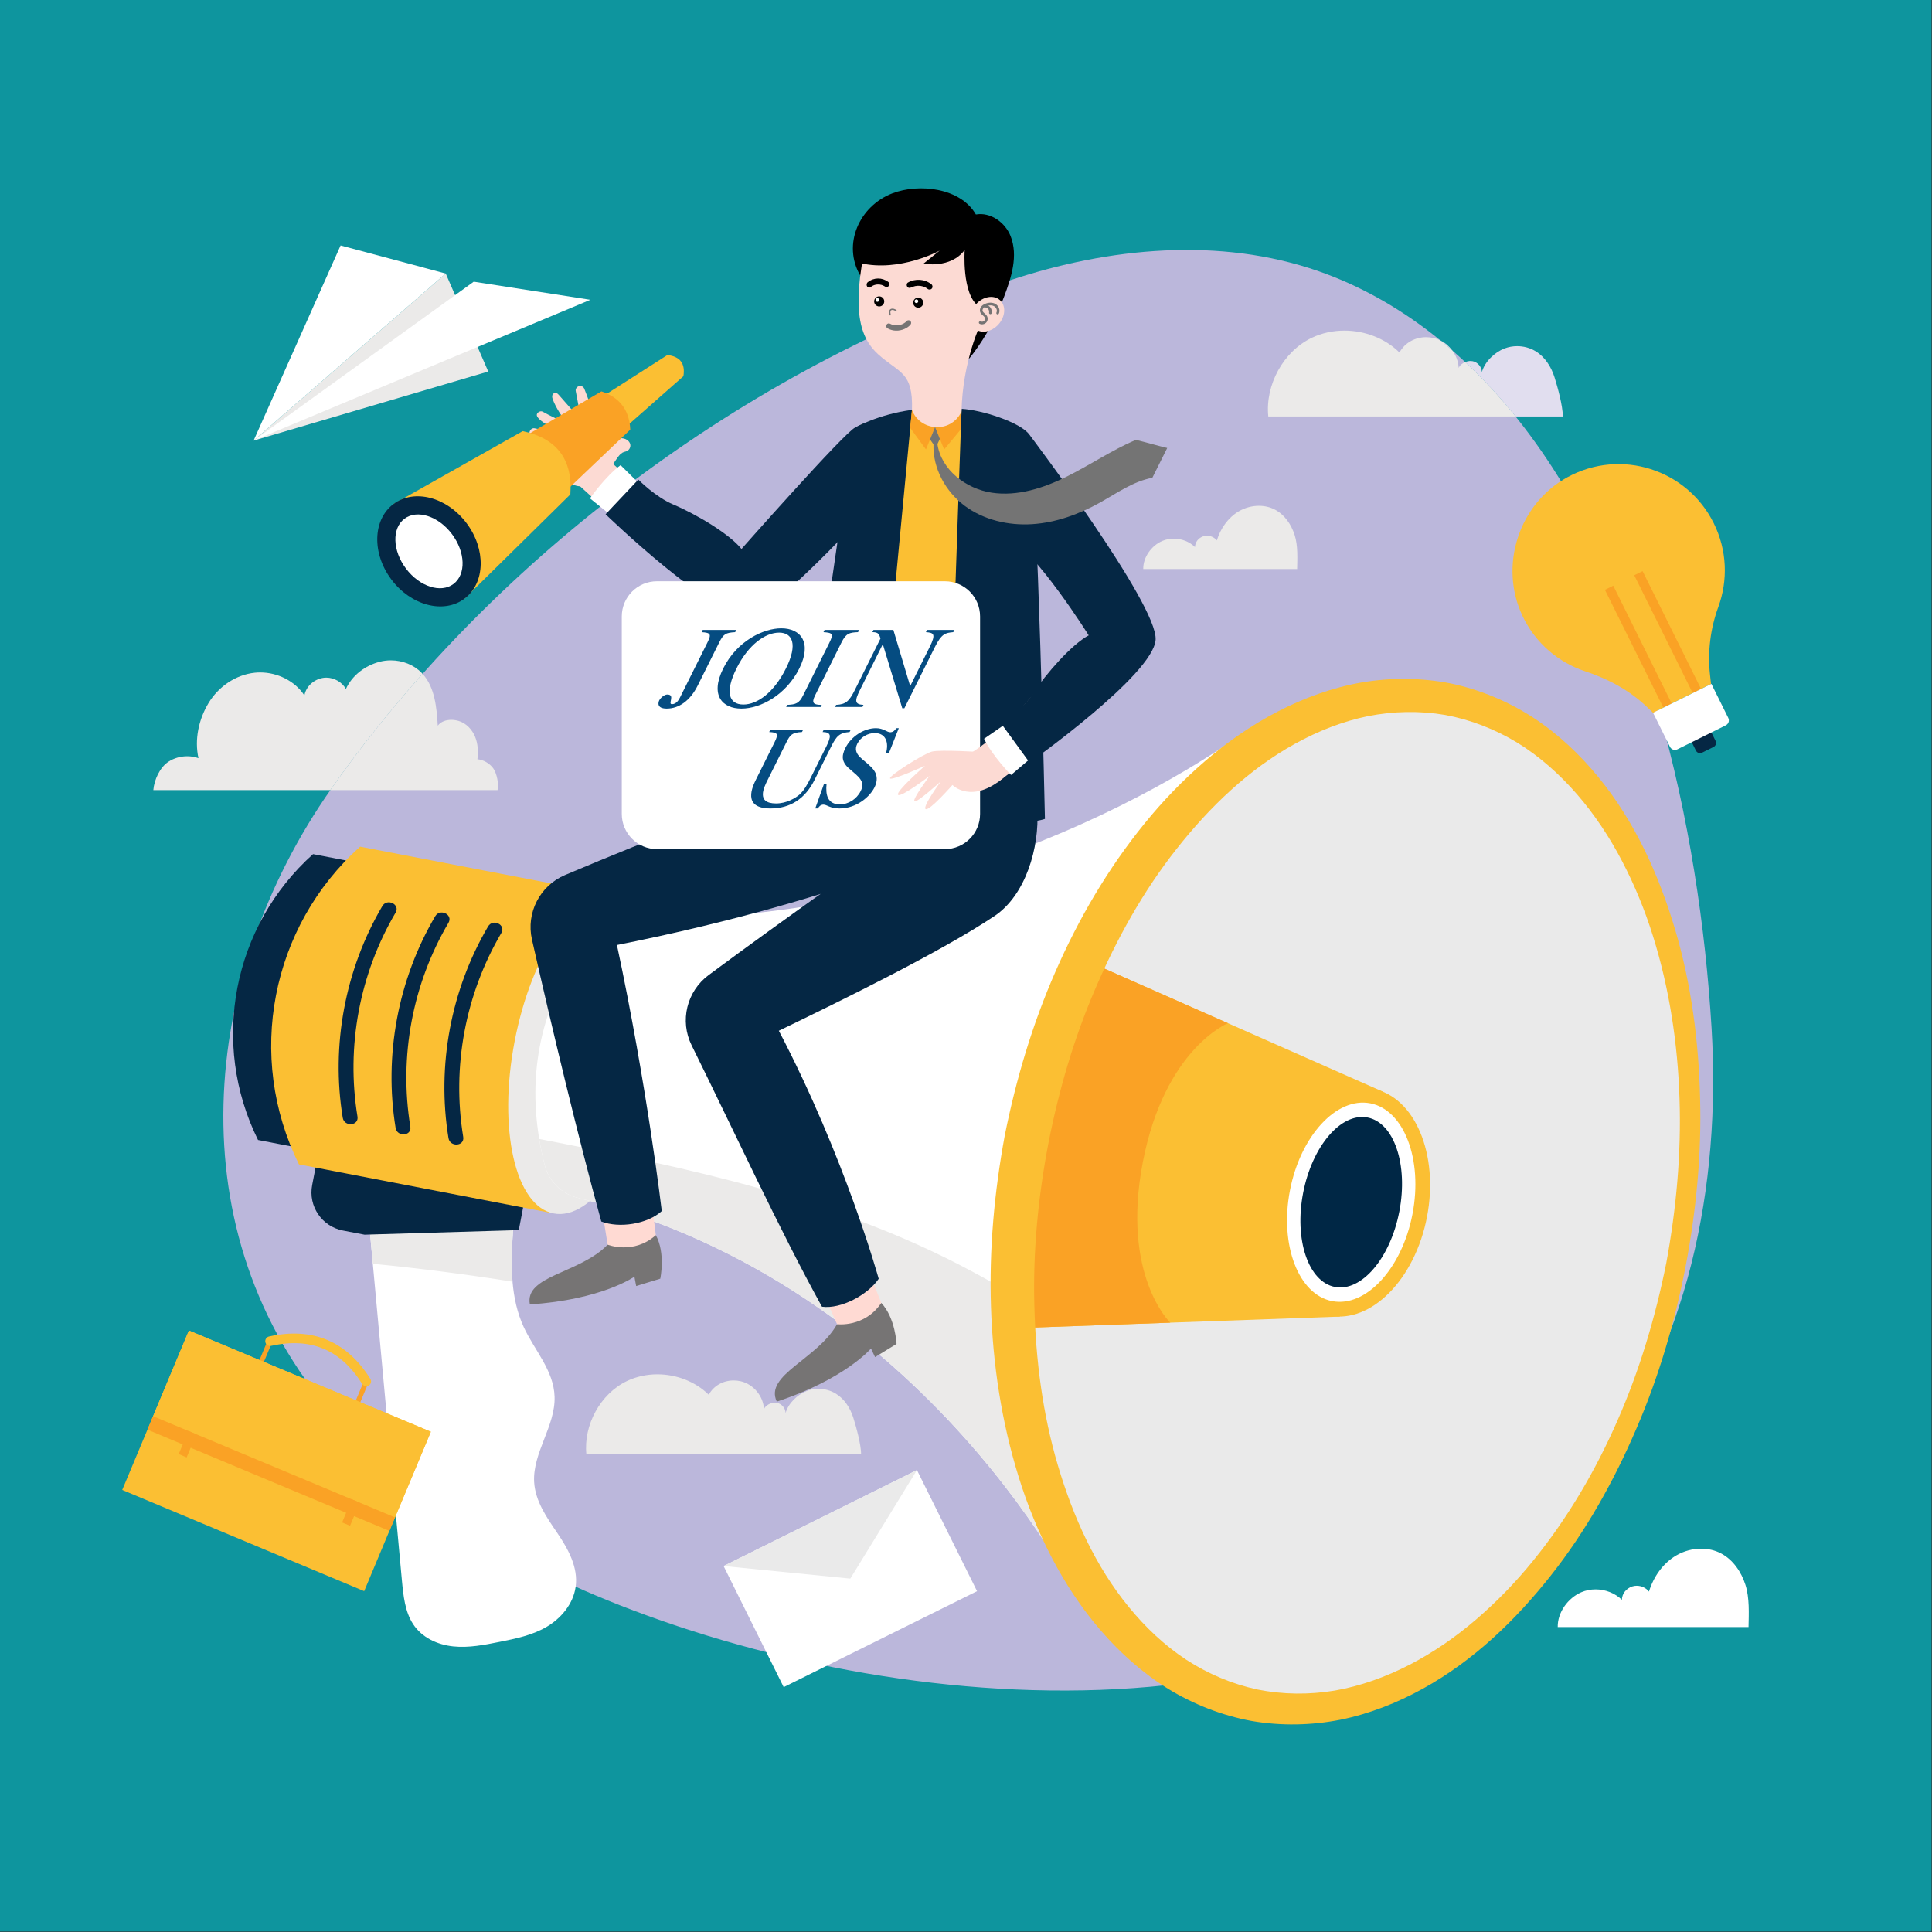 <?xml version="1.0" encoding="UTF-8" standalone="no"?>
<!DOCTYPE svg PUBLIC "-//W3C//DTD SVG 1.1//EN" "http://www.w3.org/Graphics/SVG/1.1/DTD/svg11.dtd">
<svg width="100%" height="100%" viewBox="0 0 2084 2084" version="1.1" xmlns="http://www.w3.org/2000/svg" xmlns:xlink="http://www.w3.org/1999/xlink" xml:space="preserve" xmlns:serif="http://www.serif.com/" style="fill-rule:evenodd;clip-rule:evenodd;stroke-linejoin:round;stroke-miterlimit:2;">
    <rect x="0" y="0" width="2084" height="2084" fill="#333333" stroke="none"/>
    <g transform="matrix(4.167,0,0,4.167,0,0)">
        <rect x="0" y="0" width="500" height="500" style="fill:rgb(14,149,158);fill-rule:nonzero;"/>
        <path d="M113.672,390.865C103.584,383.733 94.287,375.569 86.189,366.211C45.492,319.183 51.469,252.91 85.785,204.141C126.115,146.827 189.573,97.691 259.005,73.396C284.458,64.49 313.186,61.214 338.922,69.402C361.046,76.44 379.391,91.447 393.168,108.874C426.056,150.478 439.949,214.245 443.065,266.199C445.507,306.898 437.103,349.705 411.679,381.578C354.082,453.788 237.591,445.811 160.384,415.509C143.99,409.074 128.029,401.015 113.672,390.865Z" style="fill:rgb(187,183,219);fill-rule:nonzero;"/>
        <path d="M85.517,204.523L39.691,204.523C39.92,201.846 41.383,198.608 43.642,197.154C45.067,196.236 46.763,195.761 48.456,195.761C49.448,195.761 50.439,195.924 51.375,196.257C50.309,191.423 51.428,186.233 53.982,181.992C56.535,177.75 61.041,174.649 65.966,174.141C66.425,174.093 66.888,174.07 67.35,174.07C71.84,174.07 76.344,176.271 78.804,180.024C79.198,177.701 81.236,175.893 83.557,175.493C83.857,175.441 84.16,175.416 84.462,175.416C86.505,175.416 88.539,176.558 89.54,178.35C91.18,174.79 94.513,172.285 98.308,171.302C99.242,171.059 100.208,170.94 101.175,170.94C104.135,170.94 107.098,172.058 109.154,174.181C109.236,174.266 109.316,174.352 109.395,174.438C100.859,184.018 92.956,193.951 85.785,204.141C85.695,204.269 85.607,204.395 85.517,204.523Z" style="fill:rgb(235,234,233);fill-rule:nonzero;"/>
        <path d="M128.792,204.523L85.517,204.523C85.607,204.395 85.695,204.269 85.785,204.141C92.956,193.951 100.859,184.018 109.395,174.438C112.565,177.936 113.033,183.101 113.323,187.844C114.127,186.784 115.458,186.341 116.82,186.341C117.496,186.341 118.179,186.451 118.809,186.648C120.707,187.242 122.196,188.833 122.962,190.67C123.728,192.506 123.832,194.564 123.584,196.538C125.146,196.66 126.788,197.635 127.696,198.911C128.604,200.188 129.188,203.008 128.792,204.523Z" style="fill:rgb(235,234,233);fill-rule:nonzero;"/>
        <path d="M404.569,107.812L392.32,107.812C388.338,102.87 383.984,98.133 379.279,93.732C379.729,93.551 380.215,93.452 380.674,93.452C380.85,93.452 381.022,93.466 381.186,93.496C382.504,93.736 383.566,94.976 383.6,96.314C384.373,93.619 386.842,91.226 389.456,90.211C390.498,89.807 391.615,89.608 392.732,89.608C394.416,89.608 396.102,90.06 397.538,90.941C399.938,92.415 401.546,94.95 402.396,97.635C403.247,100.319 404.521,104.996 404.569,107.812ZM375.938,90.716C374.925,89.835 373.895,88.967 372.852,88.118C374.065,88.719 375.127,89.625 375.938,90.716Z" style="fill:rgb(225,222,239);fill-rule:nonzero;"/>
        <path d="M392.32,107.812L328.312,107.812C327.477,99.676 332.177,90.995 339.552,87.456C342.187,86.192 345.095,85.582 348.01,85.582C353.256,85.582 358.526,87.556 362.271,91.248C363.674,88.684 366.354,87.284 369.189,87.284C369.845,87.284 370.51,87.359 371.17,87.512C371.754,87.648 372.318,87.853 372.852,88.118C373.895,88.967 374.925,89.835 375.938,90.716C376.913,92.029 377.524,93.609 377.596,95.245C377.872,94.567 378.527,94.035 379.279,93.732C383.984,98.133 388.338,102.87 392.32,107.812Z" style="fill:rgb(235,234,233);fill-rule:nonzero;"/>
        <path d="M222.919,376.495L151.791,376.495C151.012,368.906 155.396,360.809 162.275,357.508C164.732,356.329 167.445,355.76 170.164,355.76C175.057,355.76 179.972,357.602 183.465,361.044C184.773,358.653 187.273,357.347 189.917,357.347C190.53,357.347 191.15,357.417 191.765,357.56C195.036,358.32 197.612,361.419 197.76,364.774C198.171,363.761 199.485,363.1 200.63,363.1C200.794,363.1 200.955,363.114 201.109,363.142C202.336,363.366 203.327,364.523 203.36,365.77C204.081,363.257 206.384,361.025 208.821,360.078C209.793,359.701 210.835,359.515 211.878,359.515C213.448,359.515 215.021,359.937 216.36,360.759C218.599,362.133 220.098,364.497 220.891,367.002C221.685,369.506 222.873,373.868 222.919,376.495Z" style="fill:rgb(235,234,233);fill-rule:nonzero;"/>
        <path d="M335.777,147.297L295.944,147.297C295.885,144.249 298.062,141.238 300.861,140.031C301.801,139.626 302.821,139.43 303.842,139.43C305.862,139.43 307.89,140.194 309.335,141.612C309.365,140.312 310.254,139.227 311.49,138.821C311.795,138.721 312.114,138.673 312.434,138.673C313.409,138.673 314.39,139.119 314.989,139.894C315.95,136.791 317.9,133.976 320.706,132.34C322.267,131.429 324.088,130.934 325.891,130.934C327.328,130.934 328.754,131.248 330.03,131.918C332.553,133.243 334.274,135.787 335.138,138.503C336.003,141.219 335.833,144.448 335.777,147.297Z" style="fill:rgb(235,234,233);fill-rule:nonzero;"/>
        <path d="M452.626,421.181L403.236,421.181C403.163,417.402 405.862,413.668 409.332,412.172C410.498,411.669 411.762,411.427 413.029,411.427C415.533,411.427 418.048,412.374 419.84,414.131C419.877,412.52 420.98,411.175 422.511,410.671C422.89,410.547 423.285,410.488 423.682,410.488C424.891,410.488 426.107,411.041 426.85,412.001C428.042,408.155 430.46,404.664 433.938,402.635C435.874,401.506 438.131,400.892 440.367,400.892C442.149,400.892 443.918,401.282 445.5,402.112C448.628,403.754 450.762,406.91 451.834,410.277C452.905,413.645 452.695,417.648 452.626,421.181Z" style="fill:white;fill-rule:nonzero;"/>
        <path d="M149.013,410.747C148.396,415.242 145.179,418.982 141.445,421.159C137.729,423.323 133.535,424.17 129.404,424.997C125.409,425.803 121.34,426.611 117.318,426.187C113.297,425.762 109.262,423.967 106.948,420.436C104.835,417.229 104.411,413.059 104.037,409.089C101.527,381.769 99.015,354.464 96.507,327.143C96.248,324.389 96.007,321.622 95.749,318.868C107.988,315.593 120.926,311.799 133.181,314.127C132.669,319.978 132.179,326.008 132.673,331.784C133.025,335.875 133.871,339.825 135.548,343.473C138.326,349.528 143.355,354.727 143.559,361.559C143.792,369.145 137.869,376.022 138.266,383.591C138.547,388.657 141.588,392.885 144.328,396.928C147.055,400.969 149.708,405.696 149.013,410.747Z" style="fill:white;fill-rule:nonzero;"/>
        <path d="M132.673,331.784C120.674,329.87 108.603,328.326 96.507,327.143C96.248,324.389 96.007,321.622 95.749,318.868C107.988,315.593 120.926,311.799 133.181,314.127C132.669,319.978 132.179,326.008 132.673,331.784Z" style="fill:rgb(235,234,233);fill-rule:nonzero;"/>
        <path d="M135.86,310.263L134.289,318.427L94.371,319.613L88.764,318.534C83.317,317.485 79.757,312.228 80.806,306.781L82.127,299.918L135.86,310.263Z" style="fill:rgb(5,39,68);fill-rule:nonzero;"/>
        <path d="M126.101,306.514L66.794,295.097C54.38,270.033 60.206,239.766 81.038,221.103L140.345,232.52L126.101,306.514Z" style="fill:rgb(5,39,68);fill-rule:nonzero;"/>
        <path d="M143.314,314.108L77.391,301.417C63.592,273.557 70.069,239.914 93.224,219.169L93.225,219.169L159.147,231.859L143.314,314.108Z" style="fill:rgb(251,191,51);fill-rule:nonzero;"/>
        <path d="M169.238,276.452C164.865,299.165 153.258,316.027 143.313,314.112C133.368,312.198 128.85,292.233 133.222,269.519C137.595,246.805 149.202,229.945 159.147,231.859C169.092,233.774 173.61,253.739 169.238,276.452Z" style="fill:rgb(235,234,233);fill-rule:nonzero;"/>
        <path d="M323.95,306.24L302.355,360.871L280.415,416.36C280.415,416.36 241.213,332.959 149.424,310.03C145.285,308.999 142.045,305.726 140.998,301.59C140.421,299.324 139.944,297.076 139.583,294.837C136.454,276.015 140.713,258.616 152.349,242.622C154.856,239.183 159.045,237.86 163.295,237.912C259.769,239.056 324.411,187.815 324.411,187.815L323.95,306.24Z" style="fill:white;fill-rule:nonzero;"/>
        <path d="M434.29,328.157C420.392,400.349 371.998,451.725 326.199,442.909C280.399,434.092 254.538,368.42 268.435,296.228C282.333,224.035 330.727,172.66 376.526,181.476C422.326,190.293 448.187,255.964 434.29,328.157Z" style="fill:rgb(234,234,234);fill-rule:nonzero;"/>
        <path d="M349.779,311.212L346.846,340.815L302.936,342.387L262.36,343.835C262.36,343.835 261.243,318.336 265.73,295.032C270.216,271.728 280.722,248.453 280.722,248.453L317.86,264.862L358.048,282.624L349.779,311.212Z" style="fill:rgb(251,191,51);fill-rule:nonzero;"/>
        <path d="M295.834,300.827C290.182,330.182 302.936,342.387 302.936,342.387L262.36,343.835C262.36,343.835 261.243,318.336 265.73,295.032C270.216,271.728 280.722,248.453 280.722,248.453L317.86,264.862C317.86,264.862 301.486,271.464 295.834,300.827Z" style="fill:rgb(250,162,37);fill-rule:nonzero;"/>
        <path d="M367.522,314.623C364.6,329.801 354.289,340.576 344.491,338.689C334.693,336.803 329.119,322.97 332.041,307.793C334.963,292.616 345.274,281.841 355.072,283.728C364.87,285.614 370.444,299.447 367.522,314.623Z" style="fill:white;fill-rule:nonzero;"/>
        <path d="M354.71,285.606C345.965,283.922 336.637,294.037 333.92,308.155C331.202,322.272 336.107,335.127 344.853,336.811C353.599,338.494 362.925,328.379 365.643,314.262C368.361,300.145 363.456,287.289 354.71,285.606ZM344.13,340.568C333.312,338.485 327.047,323.62 330.163,307.432C333.279,291.242 344.616,279.767 355.433,281.849C366.251,283.932 372.516,298.796 369.4,314.986C366.284,331.174 354.947,342.65 344.13,340.568Z" style="fill:rgb(251,191,51);fill-rule:nonzero;"/>
        <path d="M362.235,313.606C359.903,325.718 352.437,334.464 345.559,333.141C338.681,331.817 334.997,320.924 337.328,308.811C339.66,296.699 347.126,287.952 354.004,289.276C360.882,290.6 364.566,301.492 362.235,313.606Z" style="fill:rgb(0,39,69);fill-rule:nonzero;"/>
        <path d="M278.936,404.03C273.376,393.168 268.265,382.027 265.908,369.981C264.573,363.159 265.326,356.219 264.679,349.338C264.254,344.815 263.233,340.249 263.358,335.701C259.372,333.388 255.35,331.131 251.283,328.951C216.675,310.393 178.458,302.36 139.583,294.837C139.944,297.076 140.421,299.324 140.998,301.59C142.045,305.726 145.285,308.999 149.424,310.03C241.213,332.959 280.415,416.36 280.415,416.36L282.539,410.988C281.334,408.67 280.127,406.354 278.936,404.03Z" style="fill:rgb(235,234,233);fill-rule:nonzero;"/>
        <path d="M431.342,326.909C433.931,312.88 435.24,298.594 434.759,284.356C434.298,270.133 432.149,255.948 427.931,242.447C425.84,235.695 423.149,229.149 419.904,222.935C416.664,216.72 412.784,210.87 408.257,205.647C403.731,200.433 398.56,195.826 392.789,192.263C386.996,188.749 380.649,186.282 374.064,185.069C367.461,183.946 360.694,184.088 354.116,185.382C347.54,186.729 341.189,189.243 335.237,192.529C323.28,199.116 313.119,208.901 304.546,219.787C295.926,230.705 289.068,243.034 283.557,255.899C277.992,268.761 274.044,282.326 271.36,296.112C268.733,309.909 267.363,323.969 267.756,337.979C268.097,351.969 269.887,365.964 273.838,379.302C277.756,392.592 283.559,405.451 292.215,416.006C296.523,421.267 301.486,425.959 307.091,429.652C312.719,433.295 318.95,435.94 325.499,437.348C332.063,438.666 338.873,438.732 345.556,437.619C352.237,436.454 358.749,434.096 364.887,430.935C371.03,427.766 376.804,423.774 382.121,419.206C387.44,414.641 392.37,409.562 396.817,404.069C405.747,393.1 413.008,380.725 418.716,367.691C424.449,354.649 428.538,340.898 431.342,326.909ZM436.334,327.87C433.542,342.218 429.427,356.348 423.605,369.804C417.836,383.261 410.64,396.207 401.484,407.801C392.365,419.353 381.482,429.893 368.237,437.186C361.641,440.816 354.496,443.649 346.969,445.174C339.443,446.649 331.58,446.807 323.933,445.479C316.304,444.068 308.945,441.18 302.339,437.145C295.752,433.065 289.961,427.867 284.964,422.094C279.967,416.31 275.761,409.925 272.274,403.227C268.783,396.527 265.923,389.534 263.708,382.37C259.242,368.043 257.008,353.159 256.527,338.29C256.028,323.407 257.394,308.533 260.09,293.942C263.004,279.393 267.258,265.076 273.246,251.441C279.214,237.813 286.813,224.822 296.278,213.177C300.997,207.347 306.247,201.917 311.976,196.992C317.701,192.066 323.976,187.7 330.764,184.184C337.547,180.678 344.854,178.002 352.484,176.659C360.117,175.365 368.022,175.415 375.63,176.938C383.222,178.544 390.465,181.609 396.906,185.773C403.328,189.984 408.911,195.267 413.688,201.086C423.279,212.775 429.47,226.602 433.65,240.715C437.846,254.879 439.722,269.571 440.084,284.208C440.494,298.864 439.068,313.511 436.334,327.87Z" style="fill:rgb(251,191,51);fill-rule:nonzero;"/>
        <path d="M119.909,294.304C116.941,276.148 120.448,257.369 129.78,241.512C131.031,239.386 127.592,237.705 126.35,239.816C116.712,256.192 113.028,275.852 116.094,294.606C116.488,297.015 120.308,296.742 119.909,294.304Z" style="fill:rgb(5,39,68);fill-rule:nonzero;"/>
        <path d="M106.223,291.669C103.254,273.513 106.761,254.734 116.094,238.877C117.345,236.751 113.906,235.071 112.664,237.181C103.026,253.557 99.341,273.217 102.408,291.971C102.802,294.38 106.621,294.107 106.223,291.669Z" style="fill:rgb(5,39,68);fill-rule:nonzero;"/>
        <path d="M92.536,289.034C89.567,270.878 93.075,252.099 102.407,236.242C103.659,234.117 100.219,232.436 98.977,234.546C89.339,250.922 85.655,270.582 88.721,289.336C89.115,291.745 92.934,291.472 92.536,289.034Z" style="fill:rgb(5,39,68);fill-rule:nonzero;"/>
        <path d="M157.295,322.192C150.045,329.713 135.732,330.14 137.16,337.661C155.774,336.464 164.219,330.487 164.219,330.487L164.679,332.905L170.919,331.001C170.919,331.001 172.333,324.425 169.766,319.733L157.295,322.192Z" style="fill:rgb(118,116,116);fill-rule:nonzero;"/>
        <path d="M157.295,322.192C157.295,322.192 163.988,324.88 169.766,319.733L168.583,310.126L155.75,312.627L157.295,322.192Z" style="fill:rgb(255,218,211);fill-rule:nonzero;"/>
        <path d="M159.7,244.628C221.867,232.256 253.773,215.721 253.773,215.721L228.538,195.547C228.538,195.547 194.209,206.242 146.263,226.516C139.749,229.27 136.141,236.3 137.7,243.199C142.816,265.839 149.757,294.796 155.649,316.196C160.256,318.004 167.589,316.886 171.307,313.497C171.307,313.497 167.49,281.011 159.7,244.628Z" style="fill:rgb(5,39,68);fill-rule:nonzero;"/>
        <path d="M216.678,342.791C211.553,351.894 197.807,355.908 201.082,362.828C218.796,356.987 225.466,349.077 225.466,349.077L226.519,351.302L232.08,347.891C232.08,347.891 231.795,341.17 228.13,337.274L216.678,342.791Z" style="fill:rgb(118,116,116);fill-rule:nonzero;"/>
        <path d="M216.678,342.791C216.678,342.791 223.833,343.709 228.13,337.274L224.568,328.274L212.777,333.923L216.678,342.791Z" style="fill:rgb(255,218,211);fill-rule:nonzero;"/>
        <path d="M201.609,266.817C217.688,259.054 243.696,246.322 257.452,237.115C265.519,231.716 269.115,219.351 268.503,209.686L267.475,193.476C267.475,193.476 225.285,221.412 183.453,252.393C177.774,256.599 175.901,264.252 179.035,270.586C189.331,291.388 202.011,318.833 212.777,338.259C217.68,338.933 224.647,335.197 227.463,331.03C227.463,331.03 218.797,299.64 201.609,266.817Z" style="fill:rgb(5,39,68);fill-rule:nonzero;"/>
        <path d="M186.833,156.812C173.267,148.096 163.589,137.962 150.245,125.948C150.245,125.948 148.771,119.441 155.959,117.275C167.17,129.731 181.769,132.682 191.943,142.099C197.979,136.334 205.196,130.153 209.649,123.666L238.331,113.339C238.331,113.339 225.915,133.354 198.017,156.148C194.816,158.764 190.312,159.046 186.833,156.812Z" style="fill:rgb(252,218,211);fill-rule:nonzero;"/>
        <path d="M157.615,132.963L152.718,129.008C152.718,129.008 156.687,123.318 160.644,120.412L165.623,125.347L157.615,132.963Z" style="fill:white;fill-rule:nonzero;"/>
        <path d="M245.639,108.738C245.639,108.738 203.056,158.324 193.991,159.344C184.927,160.365 156.761,133.123 156.761,133.123L165.237,124.146C165.237,124.146 169.577,128.609 174.339,130.622C180.253,133.122 188.816,138.209 191.943,142.099C191.943,142.099 218.723,111.799 221.356,110.681L222.889,109.942C229.65,106.938 241.83,108.769 245.639,108.738Z" style="fill:rgb(5,39,68);fill-rule:nonzero;"/>
        <path d="M137.08,111.844C136.954,112.493 137.466,113.013 138.051,113.153C139.931,113.604 141.832,113.966 143.745,114.237C143.478,116.498 143.725,118.845 144.521,120.974C145.268,122.973 146.89,125.014 148.985,125.68C151.214,126.39 153.899,125.222 155.596,123.8C157.105,122.535 158.197,120.945 159.261,119.309C159.482,118.97 159.708,118.634 159.955,118.313C160.077,118.154 160.203,117.998 160.337,117.849L160.506,117.668L160.571,117.607C160.733,117.469 160.901,117.347 161.071,117.22L161.113,117.187L161.145,117.173L161.407,117.055L161.636,116.975L161.683,116.96L161.867,116.912C162.111,116.847 162.339,116.756 162.546,116.602C163.11,116.18 163.332,115.416 163.069,114.762C162.864,114.253 162.401,113.86 161.902,113.657C160.973,113.278 159.843,113.427 158.925,113.759C157.661,114.215 156.697,115.106 155.874,116.126C155.796,115.792 155.717,115.459 155.638,115.125C154.467,110.212 153.161,105.313 151.246,100.63C151.027,100.095 150.443,99.811 149.891,99.953C149.37,100.087 148.925,100.635 149.031,101.2L150.118,106.965C150.235,107.588 150.354,108.212 150.464,108.837C148.526,106.632 146.587,104.427 144.648,102.222C144.264,101.784 143.885,101.528 143.359,101.823C142.857,102.103 142.87,102.815 143.076,103.355C143.949,105.646 145.415,107.783 146.848,109.756C144.914,108.772 142.39,107.665 140.507,106.587C140.007,106.3 139.336,106.599 139.064,107.047C138.742,107.575 139.199,108.088 139.608,108.5C140.778,109.679 142.944,110.611 144.266,111.607C142.697,111.358 139.936,111.243 138.39,110.872C137.762,110.722 137.191,111.275 137.08,111.844Z" style="fill:rgb(252,218,211);fill-rule:nonzero;"/>
        <path d="M154.107,103.838L157.198,107.939L160.29,112.041L176.906,97.392C177.442,94.117 176.063,92.287 172.768,91.901L154.107,103.838Z" style="fill:rgb(251,191,51);fill-rule:nonzero;"/>
        <path d="M132.79,114.735L138.365,122.133L143.941,129.531L163.146,111.221C162.944,106.197 160.456,102.896 155.682,101.318L132.79,114.735Z" style="fill:rgb(250,162,37);fill-rule:nonzero;"/>
        <path d="M101.831,130.493L111.047,142.722L120.264,154.951L147.643,127.975C148.276,118.942 144.163,113.486 135.305,111.605L101.831,130.493Z" style="fill:rgb(251,191,51);fill-rule:nonzero;"/>
        <path d="M120.757,135.404C125.847,142.158 125.626,150.909 120.264,154.951C114.901,158.993 106.427,156.794 101.337,150.04C96.247,143.286 96.467,134.535 101.831,130.493C107.193,126.451 115.667,128.65 120.757,135.404Z" style="fill:rgb(5,39,68);fill-rule:nonzero;"/>
        <path d="M116.987,138.245C120.498,142.903 120.684,148.683 117.403,151.156C114.123,153.629 108.617,151.857 105.107,147.199C101.596,142.541 101.41,136.761 104.691,134.288C107.971,131.815 113.477,133.587 116.987,138.245Z" style="fill:white;fill-rule:nonzero;"/>
        <path d="M236.076,106.105L222.889,109.942C222.889,109.942 218.813,159.025 210.828,201.239C233.289,217.349 268.569,210.572 268.569,210.572C267.756,159.698 261.729,111.188 261.729,111.188C257.564,108.48 253.288,106.933 248.902,106.516L236.076,106.105Z" style="fill:rgb(251,191,51);fill-rule:nonzero;"/>
        <path d="M248.92,105.83C248.92,105.83 245.389,202.643 245.653,213.213C245.653,213.213 264.68,213.932 270.494,211.987C270.494,211.987 268.644,125.613 266.463,112.51C264.195,109.313 254.023,106.105 248.92,105.83Z" style="fill:rgb(5,39,68);fill-rule:nonzero;"/>
        <path d="M236.076,106.105C236.076,106.105 227.485,195.964 226.286,209.994C226.286,209.994 212.02,206.47 208.352,199.085C208.352,199.085 219.616,119.248 221.356,110.681C221.356,110.681 227.318,107.261 236.076,106.105Z" style="fill:rgb(5,39,68);fill-rule:nonzero;"/>
        <path d="M244.597,219.805L170.062,219.805C165.032,219.805 160.955,215.727 160.955,210.697L160.955,159.57C160.955,154.54 165.032,150.463 170.062,150.463L244.597,150.463C249.627,150.463 253.704,154.54 253.704,159.57L253.704,210.697C253.704,215.727 249.627,219.805 244.597,219.805Z" style="fill:white;fill-rule:nonzero;"/>
        <g transform="matrix(1,0,0,1,-13.055,0)">
            <path d="M194.968,163.068L203.642,163.068L203.357,163.64C200.902,163.791 200.33,164.092 199.204,166.351L193.663,177.465C191.711,181.381 188.822,183.429 185.629,183.429C182.949,183.429 183.488,181.742 183.699,181.321C184.044,180.628 185.037,179.785 185.79,179.785C187.928,179.785 185.869,182.285 186.983,182.285C188.128,182.285 188.744,181.23 189.119,180.477L196.162,166.351C197.243,164.183 197.077,163.791 194.682,163.64L194.968,163.068Z" style="fill:rgb(5,76,129);fill-rule:nonzero;"/>
        </g>
        <g transform="matrix(1,0,0,1,-13.055,0)">
            <path d="M215.298,162.646C220.388,162.646 223.285,166.381 219.966,173.038C216.587,179.815 210.026,183.429 204.966,183.429C200.087,183.429 196.784,180.026 200.268,173.038C203.872,165.809 210.75,162.646 215.298,162.646ZM214.742,163.761C211.158,163.761 206.78,166.863 203.702,173.038C200.698,179.062 201.667,182.375 205.492,182.375C209.106,182.375 213.394,179.273 216.502,173.038C219.656,166.713 218.176,163.761 214.742,163.761Z" style="fill:rgb(5,76,129);fill-rule:nonzero;"/>
        </g>
        <g transform="matrix(1,0,0,1,-13.055,0)">
            <path d="M226.503,163.068L235.449,163.068L235.163,163.64C232.92,163.731 232.061,163.942 230.86,166.351L224.027,180.056C223.021,182.074 223.73,182.465 225.778,182.465L225.507,183.007L216.562,183.007L216.832,182.465C219.046,182.375 219.919,182.074 220.925,180.056L227.758,166.351C228.884,164.092 228.582,163.791 226.218,163.64L226.503,163.068Z" style="fill:rgb(5,76,129);fill-rule:nonzero;"/>
        </g>
        <path d="M226.111,163.068L231.262,163.068L235.589,177.526L235.65,177.526L240.65,167.496C242.377,164.032 241.654,163.791 239.681,163.64L239.966,163.068L247.045,163.068L246.759,163.64C244.772,163.821 243.763,163.972 242.006,167.496L234.107,183.339L233.565,183.339L228.526,166.743L222.549,178.73C221.138,181.562 221.35,182.345 223.518,182.465L223.248,183.007L216.17,183.007L216.44,182.465C218.94,182.345 219.842,181.501 221.239,178.7L227.922,165.297C227.922,165.297 227.664,164.183 227.121,163.881C226.745,163.671 226.278,163.64 225.826,163.64L226.111,163.068Z" style="fill:rgb(5,76,129);fill-rule:nonzero;"/>
        <g transform="matrix(1,0,0,1,-3.686,0)">
            <path d="M203.085,188.918L211.578,188.918L211.293,189.49C208.718,189.641 208.237,190.183 207.231,192.201L202.425,201.84C201.464,203.767 199.301,207.984 204.572,207.984C207.283,207.984 209.555,206.629 210.714,205.635C211.811,204.58 212.608,203.225 213.599,201.237L217.548,193.316C218.93,190.545 218.944,189.551 216.624,189.49L216.91,188.918L223.897,188.918L223.612,189.49C221.037,189.701 220.24,190.454 218.813,193.316L214.533,201.9C212.101,206.779 208.234,209.279 203.144,209.279C195.674,209.279 198.512,203.526 199.443,201.659L204.158,192.201C205.315,189.882 204.953,189.641 202.799,189.49L203.085,188.918Z" style="fill:rgb(5,76,129);fill-rule:nonzero;"/>
        </g>
        <path d="M226.758,188.497C228.686,188.497 229.576,189.551 230.449,189.551C231.232,189.551 231.683,189.009 232.029,188.497L232.662,188.497L230.111,194.942L229.358,194.942C230.092,192.382 229.441,189.762 226.398,189.762C224.651,189.762 222.771,190.816 221.915,192.533C221.194,193.978 221.692,195.033 222.567,195.936C223.728,197.051 224.15,197.231 225.447,198.496C226.292,199.34 227.785,200.996 226.358,203.858C225.247,206.086 221.878,209.279 217.3,209.279C214.86,209.279 214.061,208.285 213.157,208.285C212.434,208.285 211.953,208.827 211.728,209.279L211.035,209.279L213.3,202.924L213.963,202.924C213.666,205.876 214.271,208.225 217.464,208.225C219.572,208.225 221.754,206.87 222.775,204.821C223.406,203.556 223.69,202.322 221.549,200.454L219.363,198.557C218.156,197.231 217.657,195.996 218.844,193.617C220.346,190.605 223.686,188.497 226.758,188.497Z" style="fill:rgb(5,76,129);fill-rule:nonzero;"/>
        <path d="M295.334,172.202C284.268,183.93 272.525,191.576 258.258,202.479C258.258,202.479 251.591,202.729 250.787,195.264C265.094,186.54 270.684,172.735 281.814,164.469C277.259,157.475 272.514,149.243 266.958,143.671L266.806,118.306C266.806,118.306 279.476,129.468 296.742,161.087C298.722,164.715 298.171,169.195 295.334,172.202Z" style="fill:rgb(252,218,211);fill-rule:nonzero;"/>
        <path d="M254.181,194.693C254.181,194.693 243.432,193.999 241.235,194.56C239.039,195.121 230.016,200.865 230.401,201.503C230.785,202.141 239.442,198.236 239.442,198.236C239.442,198.236 231.731,204.977 232.476,205.75C233.22,206.522 240.63,200.857 240.63,200.857C240.63,200.857 236.167,206.835 236.701,207.416C237.235,207.996 243.529,202.284 243.529,202.284C243.529,202.284 238.645,208.939 239.63,209.448C240.614,209.956 246.556,203.2 246.556,203.2C246.556,203.2 251.454,208.321 259.808,201.296L254.181,194.693Z" style="fill:rgb(252,218,211);fill-rule:nonzero;"/>
        <path d="M266.511,196.527L261.721,200.611C261.721,200.611 256.859,195.662 254.733,191.238L260.501,187.253L266.511,196.527Z" style="fill:white;fill-rule:nonzero;"/>
        <path d="M266.463,112.51C266.463,112.51 299.808,156.535 299.141,165.633C298.475,174.73 266.511,197.396 266.511,197.396L259.25,187.411C259.25,187.411 264.435,183.968 267.292,179.658C270.838,174.305 277.415,166.826 281.814,164.469C281.814,164.469 268.255,142.732 260.476,138.732C260.476,138.732 265.124,119.99 266.463,112.51Z" style="fill:rgb(5,39,68);fill-rule:nonzero;"/>
        <path d="M242.052,110.548L239.699,116.347L235.6,110.742L236.076,106.105C237.29,108.844 239.295,110.299 242.052,110.548Z" style="fill:rgb(250,162,37);fill-rule:nonzero;"/>
        <path d="M242.052,110.548L244.406,116.347L248.735,111.133L248.902,106.516C247.689,109.255 244.811,110.299 242.052,110.548Z" style="fill:rgb(250,162,37);fill-rule:nonzero;"/>
        <path d="M294.022,113.864C287.827,116.519 282.212,120.351 276.175,123.35C270.139,126.348 263.383,128.535 256.717,127.534C250.053,126.532 243.637,121.615 242.662,114.946L243.297,113.613L242.052,110.548L240.754,113.746L241.642,115.038C241.441,121.208 244.747,127.232 249.7,130.917C254.652,134.602 261.04,136.08 267.2,135.685C273.36,135.289 279.31,133.123 284.703,130.119C289.106,127.667 293.339,124.593 298.296,123.683C299.571,121.102 300.872,118.55 302.147,115.969C299.496,115.339 296.673,114.493 294.022,113.864Z" style="fill:rgb(116,116,116);fill-rule:nonzero;"/>
        <path d="M261.578,61.069C260.139,57.49 256.321,54.854 252.615,55.524C248.655,48.596 237.884,47.411 231.006,50.046C222.491,53.309 217.939,63.225 222.716,71.391C227.557,79.667 237.904,82.539 242.63,90.845C243.661,92.657 244.964,94.7 247.311,94.731C249.471,94.759 250.907,92.871 252.067,91.309C255.354,86.88 257.978,81.965 259.918,76.805C261.764,71.894 263.646,66.216 261.578,61.069Z" style="fill-rule:nonzero;"/>
        <path d="M251.966,62.423C246.518,51.623 226.032,54.593 224.178,62.98C220.364,80.235 222.609,87.441 227.302,91.697C232.733,96.621 236.396,96.134 236.076,106.105C238.017,111.479 246.095,112.463 248.902,106.516C249.165,93.303 254.019,83.439 254.019,83.439C254.019,83.439 254.214,66.876 251.966,62.423Z" style="fill:rgb(252,218,211);fill-rule:nonzero;"/>
        <path d="M249.72,64.705C246.061,69.636 239.062,68.247 239.062,68.247L243.235,64.88C243.235,64.88 232.992,70.508 222.681,68.113C222.681,68.113 221.28,64.256 226.148,58.053C229.261,54.085 237.97,53.361 245.324,54.966C252.678,56.57 255.791,59.889 255.862,65.204C255.933,70.519 256.26,77.164 256.26,77.164L253.318,79.262C248.912,76.113 249.72,64.705 249.72,64.705Z" style="fill-rule:nonzero;"/>
        <path d="M239,78.388C238.977,79.11 238.373,79.676 237.652,79.652C236.931,79.629 236.365,79.026 236.388,78.304C236.411,77.583 237.014,77.017 237.736,77.04C238.457,77.063 239.023,77.667 239,78.388Z" style="fill-rule:nonzero;"/>
        <path d="M237.705,77.989C237.697,78.253 237.476,78.46 237.212,78.452C236.947,78.444 236.74,78.222 236.749,77.958C236.757,77.694 236.978,77.487 237.242,77.495C237.506,77.504 237.714,77.725 237.705,77.989Z" style="fill:white;fill-rule:nonzero;"/>
        <path d="M228.899,78.064C228.876,78.785 228.272,79.351 227.551,79.328C226.83,79.305 226.264,78.701 226.287,77.98C226.31,77.259 226.913,76.693 227.634,76.717C228.356,76.74 228.922,77.343 228.899,78.064Z" style="fill-rule:nonzero;"/>
        <path d="M227.604,77.665C227.595,77.929 227.375,78.137 227.11,78.128C226.846,78.119 226.639,77.899 226.648,77.635C226.656,77.37 226.877,77.163 227.141,77.172C227.405,77.18 227.612,77.401 227.604,77.665Z" style="fill:white;fill-rule:nonzero;"/>
        <path d="M229.937,72.979C228.333,71.784 226.2,71.782 224.611,73.069C224.313,73.31 224.247,73.812 224.456,74.145C224.67,74.485 225.095,74.554 225.393,74.313C226.046,73.784 226.861,73.563 227.649,73.646C228.047,73.689 228.438,73.808 228.799,74.002C229.119,74.175 229.425,74.465 229.797,74.267L230.025,74.062C230.237,73.768 230.241,73.206 229.937,72.979Z" style="fill-rule:nonzero;"/>
        <path d="M235.027,73.142C236.945,72.061 239.386,72.205 241.116,73.599C241.44,73.86 241.482,74.365 241.219,74.683C240.95,75.008 240.46,75.048 240.135,74.786C239.425,74.214 238.506,73.947 237.601,73.978C237.143,73.994 236.687,74.085 236.259,74.249C235.881,74.393 235.507,74.659 235.098,74.437C235.001,74.384 234.917,74.307 234.852,74.218C234.63,73.908 234.664,73.347 235.027,73.142Z" style="fill-rule:nonzero;"/>
        <path d="M231.895,85.593C231.183,85.57 230.446,85.39 229.743,84.991C229.415,84.805 229.299,84.388 229.486,84.061C229.672,83.733 230.088,83.618 230.416,83.804C232.115,84.765 234.071,83.896 234.646,83.158C234.878,82.863 235.307,82.808 235.604,83.04C235.902,83.273 235.954,83.701 235.722,83.999C235.046,84.864 233.536,85.646 231.895,85.593Z" style="fill:rgb(118,116,116);fill-rule:nonzero;"/>
        <path d="M230.408,81.658L230.248,81.529C229.96,80.406 230.351,80.039 230.729,79.93C231.113,79.821 231.565,79.933 232.072,80.269L232.12,80.506L231.883,80.554C231.464,80.276 231.108,80.176 230.824,80.258C230.485,80.355 230.402,80.755 230.579,81.445C230.602,81.536 230.547,81.629 230.455,81.653L230.408,81.658Z" style="fill:rgb(118,116,116);fill-rule:nonzero;"/>
        <path d="M258.474,83.964C256.661,85.99 253.887,86.466 252.28,85.027C250.672,83.588 250.837,80.779 252.65,78.753C254.463,76.727 257.236,76.251 258.844,77.69C260.453,79.129 260.286,81.938 258.474,83.964Z" style="fill:rgb(252,218,211);fill-rule:nonzero;"/>
        <path d="M257.672,78.672C256.941,78.256 255.952,78.242 255.023,78.638C254.561,78.835 254.222,79.082 253.986,79.393C253.674,79.805 253.575,80.331 253.726,80.766C253.861,81.157 254.161,81.417 254.425,81.647C254.617,81.813 254.798,81.97 254.897,82.155C255.049,82.437 254.997,82.824 254.773,83.055C254.55,83.285 254.166,83.35 253.878,83.206C253.709,83.121 253.505,83.19 253.42,83.358C253.336,83.526 253.403,83.732 253.571,83.816C253.756,83.909 253.958,83.957 254.162,83.963C254.567,83.976 254.978,83.824 255.263,83.53C255.693,83.086 255.791,82.372 255.498,81.829C255.339,81.537 255.091,81.322 254.873,81.132C254.653,80.941 254.447,80.761 254.371,80.542C254.295,80.323 254.357,80.034 254.531,79.805C254.6,79.713 254.694,79.631 254.798,79.553C255.136,79.56 255.557,79.678 255.764,79.919C255.997,80.191 256.097,80.577 256.028,80.928C255.993,81.113 256.113,81.292 256.298,81.329L256.354,81.335C256.517,81.341 256.665,81.227 256.699,81.06C256.81,80.502 256.653,79.909 256.282,79.475C256.144,79.314 255.968,79.202 255.783,79.11C256.351,78.975 256.909,79.024 257.334,79.265C257.858,79.565 258.238,80.306 257.944,80.89C257.859,81.059 257.928,81.264 258.096,81.348C258.265,81.433 258.469,81.365 258.553,81.197C258.982,80.345 258.577,79.19 257.672,78.672Z" style="fill:rgb(118,116,116);fill-rule:nonzero;"/>
        <path d="M252.919,411.892L202.864,436.731L187.31,405.385L237.364,380.547L252.919,411.892Z" style="fill:white;fill-rule:nonzero;"/>
        <path d="M187.31,405.385L220.114,408.639L237.364,380.547L187.31,405.385Z" style="fill:rgb(234,234,234);fill-rule:nonzero;"/>
        <path d="M443.62,135.426C436.708,121.496 419.578,116.001 405.795,123.506C393.114,130.411 387.923,146.547 394.174,159.561C397.55,166.588 403.505,171.514 410.344,173.774C416.214,175.713 421.714,178.626 426.197,182.88L427.915,184.511L442.92,177.065L442.658,174.69C442.004,168.744 442.748,162.734 444.805,157.118C447.311,150.279 447.113,142.465 443.62,135.426Z" style="fill:rgb(251,191,51);fill-rule:nonzero;"/>
        <path d="M432.744,182.115L430.585,183.186L415.446,152.679L417.605,151.607L432.744,182.115Z" style="fill:rgb(250,162,37);fill-rule:nonzero;"/>
        <path d="M440.34,178.346L438.18,179.417L423.042,148.91L425.201,147.838L440.34,178.346Z" style="fill:rgb(250,162,37);fill-rule:nonzero;"/>
        <path d="M443.565,193.364L440.591,194.84C440.009,195.128 439.303,194.89 439.015,194.308L437.016,190.281L442.097,187.76L444.096,191.787C444.384,192.369 444.147,193.075 443.565,193.364Z" style="fill:rgb(5,39,68);fill-rule:nonzero;"/>
        <path d="M446.745,187.751L434.199,193.977C433.496,194.326 432.643,194.039 432.295,193.336L427.915,184.511L443.007,177.022L447.386,185.847C447.735,186.55 447.448,187.402 446.745,187.751Z" style="fill:white;fill-rule:nonzero;"/>
        <path d="M115.382,70.807L126.388,96.178L65.642,114.064L115.382,70.807Z" style="fill:rgb(235,234,233);fill-rule:nonzero;"/>
        <path d="M65.642,114.064L88.168,63.542L115.382,70.807L65.642,114.064Z" style="fill:white;fill-rule:nonzero;"/>
        <path d="M65.642,114.064L122.632,72.917L152.822,77.604L65.642,114.064Z" style="fill:white;fill-rule:nonzero;"/>
        <path d="M92.804,364.085L91.657,363.606L94.241,357.427L95.389,357.907L92.804,364.085Z" style="fill:rgb(250,162,37);fill-rule:nonzero;"/>
        <path d="M67.851,353.648L66.704,353.168L69.289,346.989L70.436,347.469L67.851,353.648Z" style="fill:rgb(250,162,37);fill-rule:nonzero;"/>
        <path d="M94.335,358.745C94.106,358.65 93.904,358.485 93.762,358.26C88.167,349.349 80.452,346.122 70.18,348.395C69.508,348.542 68.844,348.119 68.696,347.45C68.548,346.779 68.971,346.116 69.642,345.966C80.908,343.475 89.733,347.165 95.869,356.937C96.234,357.519 96.059,358.286 95.477,358.652C95.121,358.875 94.695,358.896 94.335,358.745Z" style="fill:rgb(251,191,51);fill-rule:nonzero;"/>
        <path d="M94.272,411.885L31.64,385.687L48.9,344.426L111.531,370.624L94.272,411.885Z" style="fill:rgb(251,191,51);fill-rule:nonzero;"/>
        <path d="M102.257,392.796L39.625,366.598L48.9,344.426L111.531,370.624L102.257,392.796Z" style="fill:rgb(251,191,51);fill-rule:nonzero;"/>
        <path d="M100.798,396.283L38.167,370.084L39.625,366.598L102.257,392.796L100.798,396.283Z" style="fill:rgb(250,162,37);fill-rule:nonzero;"/>
        <path d="M48.314,377.264L46.258,376.404L48.761,370.419L50.817,371.28L48.314,377.264Z" style="fill:rgb(250,162,37);fill-rule:nonzero;"/>
        <path d="M88.561,394.099L90.617,394.958L93.12,388.974L91.064,388.115L88.561,394.099Z" style="fill:rgb(250,162,37);fill-rule:nonzero;"/>
    </g>
</svg>
